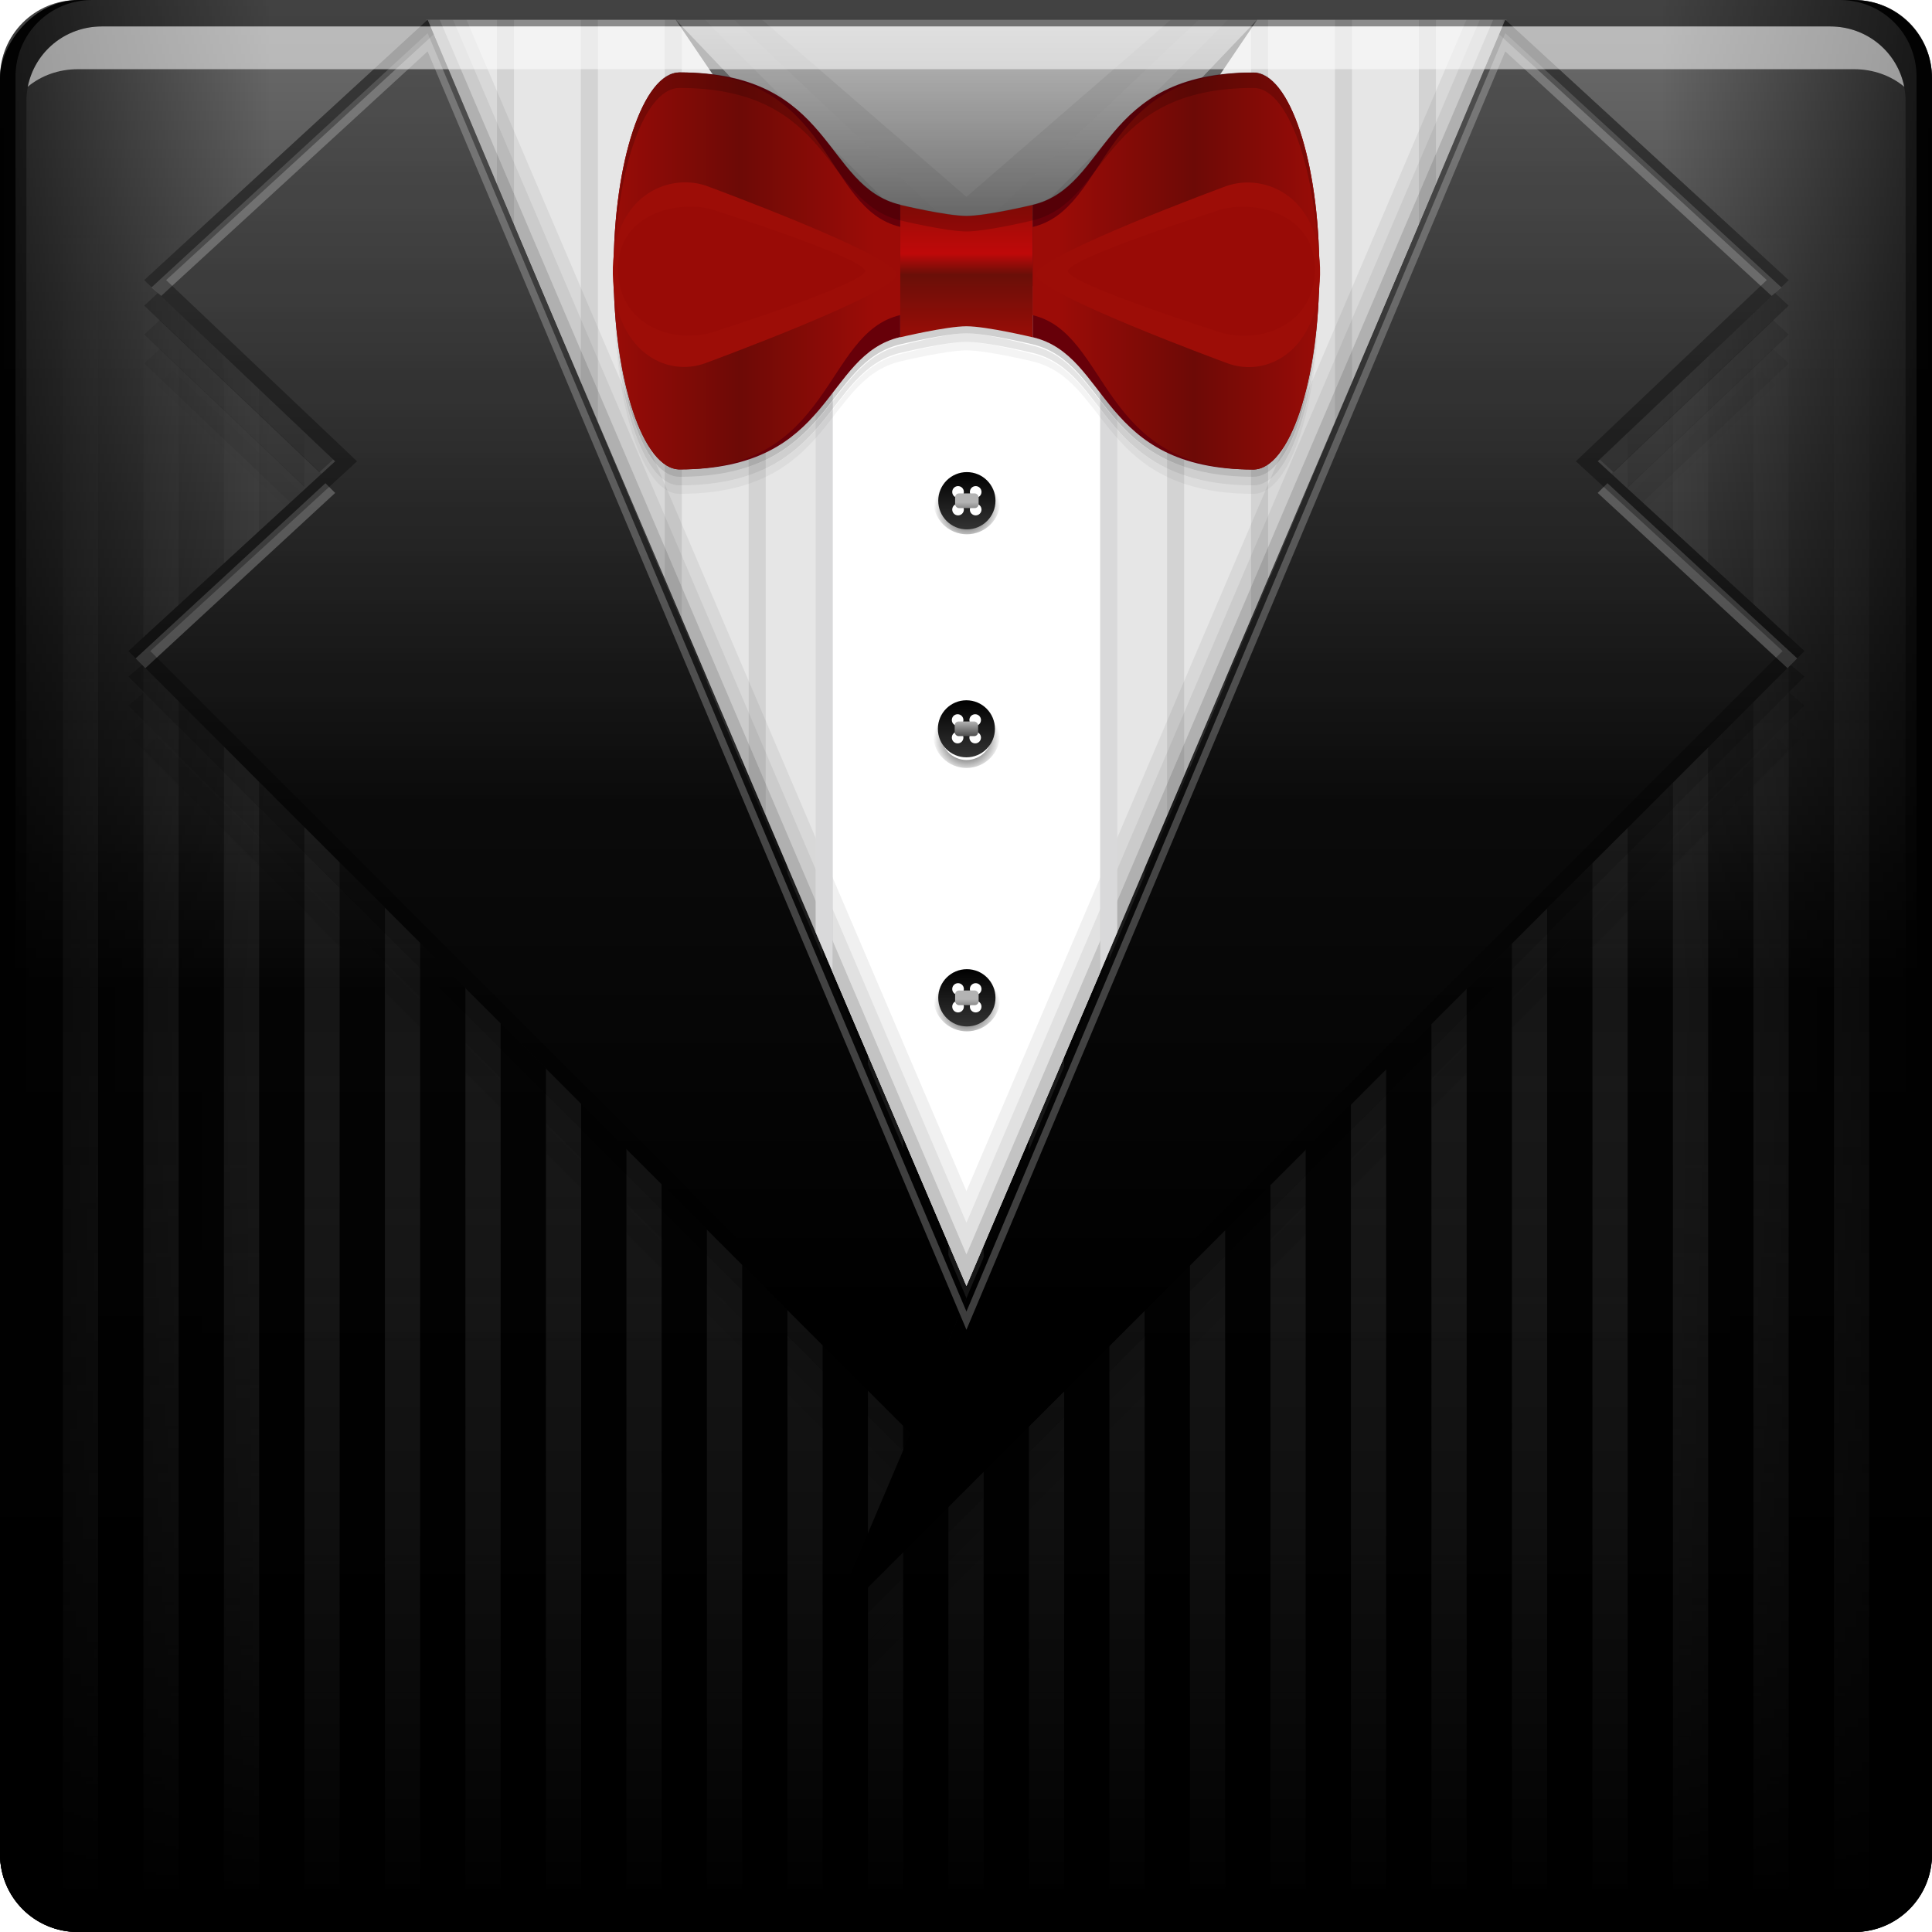 <?xml version="1.0" encoding="UTF-8" standalone="no"?>
<!-- Created with Inkscape (http://www.inkscape.org/) -->

<svg
   xmlns:dc="http://purl.org/dc/elements/1.1/"
   xmlns:cc="http://creativecommons.org/ns#"
   xmlns:rdf="http://www.w3.org/1999/02/22-rdf-syntax-ns#"
   xmlns:svg="http://www.w3.org/2000/svg"
   xmlns="http://www.w3.org/2000/svg"
   xmlns:xlink="http://www.w3.org/1999/xlink"
   xmlns:sodipodi="http://sodipodi.sourceforge.net/DTD/sodipodi-0.dtd"
   xmlns:inkscape="http://www.inkscape.org/namespaces/inkscape"
   width="48"
   height="48"
   id="svg2"
   version="1.1"
   inkscape:version="0.48+devel r12503"
   sodipodi:docname="preferences-theme.svg"
   inkscape:export-filename="/home/uri/workspace/NitruxforAndroid/res/drawable-xhdpi/theme_chooser_themes.png"
   inkscape:export-xdpi="180"
   inkscape:export-ydpi="180">
  <defs
     id="defs4">
    <linearGradient
       inkscape:collect="always"
       id="linearGradient1784">
      <stop
         style="stop-color:#ffffff;stop-opacity:1;"
         offset="0"
         id="stop1786" />
      <stop
         style="stop-color:#ffffff;stop-opacity:0;"
         offset="1"
         id="stop1788" />
    </linearGradient>
    <linearGradient
       inkscape:collect="always"
       id="linearGradient1558">
      <stop
         style="stop-color:#000000;stop-opacity:1;"
         offset="0"
         id="stop1560" />
      <stop
         style="stop-color:#000000;stop-opacity:0;"
         offset="1"
         id="stop1562" />
    </linearGradient>
    <linearGradient
       inkscape:collect="always"
       id="linearGradient1360">
      <stop
         style="stop-color:#ffffff;stop-opacity:1;"
         offset="0"
         id="stop1362" />
      <stop
         style="stop-color:#ffffff;stop-opacity:0;"
         offset="1"
         id="stop1364" />
    </linearGradient>
    <linearGradient
       inkscape:collect="always"
       id="linearGradient1175">
      <stop
         style="stop-color:#ffffff;stop-opacity:1;"
         offset="0"
         id="stop1177" />
      <stop
         style="stop-color:#ffffff;stop-opacity:0;"
         offset="1"
         id="stop1179" />
    </linearGradient>
    <linearGradient
       id="linearGradient1145"
       inkscape:collect="always">
      <stop
         id="stop1147"
         offset="0"
         style="stop-color:#000000;stop-opacity:1" />
      <stop
         id="stop1149"
         offset="1"
         style="stop-color:#080808;stop-opacity:1" />
    </linearGradient>
    <linearGradient
       inkscape:collect="always"
       id="linearGradient1074">
      <stop
         style="stop-color:#000000;stop-opacity:1;"
         offset="0"
         id="stop1076" />
      <stop
         style="stop-color:#000000;stop-opacity:0;"
         offset="1"
         id="stop1078" />
    </linearGradient>
    <linearGradient
       inkscape:collect="always"
       id="linearGradient1038">
      <stop
         style="stop-color:#000000;stop-opacity:1"
         offset="0"
         id="stop1040" />
      <stop
         style="stop-color:#333333;stop-opacity:1"
         offset="1"
         id="stop1042" />
    </linearGradient>
    <linearGradient
       id="linearGradient1032"
       inkscape:collect="always">
      <stop
         id="stop1034"
         offset="0"
         style="stop-color:#4d4d4d;stop-opacity:1" />
      <stop
         id="stop1036"
         offset="1"
         style="stop-color:#b3b3b3;stop-opacity:1" />
    </linearGradient>
    <linearGradient
       inkscape:collect="always"
       id="linearGradient870">
      <stop
         style="stop-color:#000000;stop-opacity:1"
         offset="0"
         id="stop872" />
      <stop
         style="stop-color:#1a1a1a;stop-opacity:1"
         offset="1"
         id="stop874" />
    </linearGradient>
    <linearGradient
       inkscape:collect="always"
       xlink:href="#linearGradient1145"
       id="linearGradient876"
       x1="27.931"
       y1="-1052.451"
       x2="27.931"
       y2="-1004.544"
       gradientUnits="userSpaceOnUse" />
    <linearGradient
       inkscape:collect="always"
       xlink:href="#linearGradient1032"
       id="linearGradient1030"
       x1="20.445"
       y1="1020.262"
       x2="20.445"
       y2="1012.837"
       gradientUnits="userSpaceOnUse"
       gradientTransform="matrix(0.106,0,0,0.106,21.407,903.122)" />
    <linearGradient
       inkscape:collect="always"
       xlink:href="#linearGradient1038"
       id="linearGradient1044"
       x1="21.567"
       y1="-2.205"
       x2="21.567"
       y2="26.345"
       gradientUnits="userSpaceOnUse"
       gradientTransform="matrix(0.106,0,0,0.106,21.407,1009.12)" />
    <linearGradient
       inkscape:collect="always"
       xlink:href="#linearGradient1038"
       id="linearGradient1066"
       gradientUnits="userSpaceOnUse"
       x1="21.567"
       y1="-2.205"
       x2="21.567"
       y2="26.345" />
    <linearGradient
       inkscape:collect="always"
       xlink:href="#linearGradient1032"
       id="linearGradient1068"
       gradientUnits="userSpaceOnUse"
       x1="20.445"
       y1="1020.262"
       x2="20.445"
       y2="1012.837" />
    <radialGradient
       inkscape:collect="always"
       xlink:href="#linearGradient1074"
       id="radialGradient1080"
       cx="24"
       cy="1009.956"
       fx="24"
       fy="1009.956"
       r="1.895"
       gradientTransform="matrix(0.933,0,0,0.933,1.169,68.575)"
       gradientUnits="userSpaceOnUse" />
    <radialGradient
       inkscape:collect="always"
       xlink:href="#linearGradient1074"
       id="radialGradient1091"
       gradientUnits="userSpaceOnUse"
       gradientTransform="matrix(1.17,0,0,1.17,-4.071,-155.387)"
       cx="24"
       cy="1009.956"
       fx="24"
       fy="1009.956"
       r="1.895" />
    <linearGradient
       inkscape:collect="always"
       xlink:href="#linearGradient870"
       id="linearGradient1143"
       x1="18.385"
       y1="33.177"
       x2="18.385"
       y2="0.624"
       gradientUnits="userSpaceOnUse"
       gradientTransform="translate(-0.062,0)" />
    <linearGradient
       inkscape:collect="always"
       xlink:href="#linearGradient870"
       id="linearGradient1153"
       gradientUnits="userSpaceOnUse"
       x1="18.385"
       y1="33.177"
       x2="18.385"
       y2="0.624"
       gradientTransform="matrix(-1,0,0,1,48.062,0)" />
    <linearGradient
       inkscape:collect="always"
       xlink:href="#linearGradient1175"
       id="linearGradient1181"
       x1="24.926"
       y1="-4.149"
       x2="24.926"
       y2="20.069"
       gradientUnits="userSpaceOnUse"
       gradientTransform="translate(0,1004.362)" />
    <linearGradient
       inkscape:collect="always"
       xlink:href="#linearGradient1175"
       id="linearGradient1242"
       gradientUnits="userSpaceOnUse"
       x1="25.633"
       y1="-1003.395"
       x2="25.633"
       y2="-1029.381"
       gradientTransform="matrix(0.984,0,0,-0.984,0.384,16.087)" />
    <linearGradient
       inkscape:collect="always"
       xlink:href="#linearGradient1360"
       id="linearGradient1366"
       x1="26.25"
       y1="50.625"
       x2="26.25"
       y2="5.375"
       gradientUnits="userSpaceOnUse"
       gradientTransform="translate(0,1004.362)" />
    <linearGradient
       id="linearGradient3540">
      <stop
         offset="0"
         style="stop-color:#9c0c07;stop-opacity:1"
         id="stop3542" />
      <stop
         offset="0.342"
         style="stop-color:#bf0909;stop-opacity:1"
         id="stop3550" />
      <stop
         offset="0.5"
         style="stop-color:#6a0f08;stop-opacity:1"
         id="stop3546" />
      <stop
         offset="1"
         style="stop-color:#9c0c07;stop-opacity:1"
         id="stop3544" />
    </linearGradient>
    <linearGradient
       id="linearGradient3498">
      <stop
         offset="0"
         style="stop-color:#9c0c07;stop-opacity:1"
         id="stop3500" />
      <stop
         offset="0.5"
         style="stop-color:#6d0a06;stop-opacity:1"
         id="stop3529" />
      <stop
         offset="1"
         style="stop-color:#9c0c07;stop-opacity:1"
         id="stop3502" />
    </linearGradient>
    <filter
       id="filter4018"
       style="color-interpolation-filters:sRGB"
       height="1.316"
       width="1.205"
       y="-0.158"
       x="-0.103">
      <feGaussianBlur
         stdDeviation="5.48"
         id="feGaussianBlur4020" />
    </filter>
    <linearGradient
       gradientUnits="userSpaceOnUse"
       xlink:href="#linearGradient3540"
       id="linearGradient2454"
       y2="292.362"
       x2="230"
       y1="232.362"
       x1="230"
       gradientTransform="matrix(0.057,0,0,0.057,10.969,995.954)" />
    <linearGradient
       gradientTransform="matrix(-0.057,0,0,0.057,37.031,995.95)"
       gradientUnits="userSpaceOnUse"
       xlink:href="#linearGradient3498"
       id="linearGradient2471"
       y2="262.362"
       x2="392.15"
       y1="262.362"
       x1="270" />
    <linearGradient
       gradientUnits="userSpaceOnUse"
       xlink:href="#linearGradient3498"
       id="linearGradient2489"
       y2="262.362"
       x2="392.15"
       y1="262.362"
       x1="270"
       gradientTransform="matrix(0.057,0,0,0.057,10.969,995.954)" />
    <linearGradient
       inkscape:collect="always"
       xlink:href="#linearGradient1558"
       id="linearGradient1564"
       x1="51.625"
       y1="28.5"
       x2="41.25"
       y2="28.5"
       gradientUnits="userSpaceOnUse" />
    <linearGradient
       inkscape:collect="always"
       xlink:href="#linearGradient1558"
       id="linearGradient1568"
       gradientUnits="userSpaceOnUse"
       x1="51.625"
       y1="28.5"
       x2="41.25"
       y2="28.5"
       gradientTransform="matrix(-1,0,0,1,48,1004.362)" />
    <linearGradient
       inkscape:collect="always"
       xlink:href="#linearGradient1558"
       id="linearGradient1572"
       gradientUnits="userSpaceOnUse"
       x1="47.625"
       y1="28.5"
       x2="27.75"
       y2="28.5"
       gradientTransform="matrix(0,1,-1,0,48,1004.362)" />
    <radialGradient
       inkscape:collect="always"
       xlink:href="#linearGradient1074"
       id="radialGradient1604"
       gradientUnits="userSpaceOnUse"
       gradientTransform="matrix(0.933,0,0,0.933,1.169,68.575)"
       cx="24"
       cy="1009.956"
       fx="24"
       fy="1009.956"
       r="1.895" />
    <linearGradient
       inkscape:collect="always"
       xlink:href="#linearGradient1038"
       id="linearGradient1606"
       gradientUnits="userSpaceOnUse"
       gradientTransform="matrix(0.106,0,0,0.106,21.407,1009.12)"
       x1="21.567"
       y1="-2.205"
       x2="21.567"
       y2="26.345" />
    <linearGradient
       inkscape:collect="always"
       xlink:href="#linearGradient1032"
       id="linearGradient1608"
       gradientUnits="userSpaceOnUse"
       gradientTransform="matrix(0.106,0,0,0.106,21.407,903.122)"
       x1="20.445"
       y1="1020.262"
       x2="20.445"
       y2="1012.837" />
    <linearGradient
       inkscape:collect="always"
       xlink:href="#linearGradient1784"
       id="linearGradient1790"
       x1="24.312"
       y1="0.125"
       x2="24.312"
       y2="6.75"
       gradientUnits="userSpaceOnUse" />
  </defs>
  <sodipodi:namedview
     id="base"
     pagecolor="#ffffff"
     bordercolor="#666666"
     borderopacity="1.0"
     inkscape:pageopacity="0.0"
     inkscape:pageshadow="2"
     inkscape:zoom="5.688398"
     inkscape:cx="13.023584"
     inkscape:cy="30.698503"
     inkscape:document-units="px"
     inkscape:current-layer="layer1"
     showgrid="false"
     inkscape:window-width="1366"
     inkscape:window-height="714"
     inkscape:window-x="0"
     inkscape:window-y="30"
     inkscape:window-maximized="1"
     showguides="true"
     inkscape:guide-bbox="true">
    <inkscape:grid
       type="xygrid"
       id="grid3850" />
  </sodipodi:namedview>
  <g
     inkscape:label="Capa 1"
     inkscape:groupmode="layer"
     id="layer1"
     transform="translate(0,-1004.362)">
    <rect
       style="fill:url(#linearGradient876);fill-opacity:1;stroke:none"
       id="rect2991-1"
       width="48"
       height="48"
       x="0"
       y="-1052.362"
       ry="1.945"
       transform="scale(1,-1)" />
    <path
       style="opacity:0.162;fill:url(#linearGradient1366);fill-opacity:1;stroke:none"
       d="m 1.938,1004.362 c -0.135,0 -0.248,0.01 -0.375,0.031 l 0,47.938 c 0.127,0.026 0.24,0.031 0.375,0.031 l 0.5,0 0,-48 L 1.938,1004.362 z m 1.625,0 0,48 0.875,0 0,-48 L 3.562,1004.362 z m 2,0 0,48 0.875,0 0,-48 L 5.562,1004.362 z m 2,0 0,48 0.875,0 0,-48 L 7.562,1004.362 z m 2,0 0,48 0.875,0 0,-48 L 9.562,1004.362 z m 2,0 0,48 0.875,0 0,-48 L 11.562,1004.362 z m 2,0 0,48 0.875,0 0,-48 L 13.562,1004.362 z m 2,0 0,48 0.875,0 0,-48 L 15.562,1004.362 z m 2,0 0,48 0.875,0 0,-48 L 17.562,1004.362 z m 2,0 0,48 0.875,0 0,-48 L 19.562,1004.362 z m 2,0 0,48 0.875,0 0,-48 L 21.562,1004.362 z m 2,0 0,48 0.875,0 0,-48 L 23.562,1004.362 z m 2,0 0,48 0.875,0 0,-48 L 25.562,1004.362 z m 2,0 0,48 0.875,0 0,-48 L 27.562,1004.362 z m 2,0 0,48 0.875,0 0,-48 L 29.562,1004.362 z m 2,0 0,48 0.875,0 0,-48 L 31.562,1004.362 z m 2,0 0,48 0.875,0 0,-48 L 33.562,1004.362 z m 2,0 0,48 0.875,0 0,-48 L 35.562,1004.362 z m 2,0 0,48 0.875,0 0,-48 L 37.562,1004.362 z m 2,0 0,48 0.875,0 0,-48 L 39.562,1004.362 z m 2,0 0,48 0.875,0 0,-48 L 41.562,1004.362 z m 2,0 0,48 0.875,0 0,-48 L 43.562,1004.362 z m 2,0 0,48 0.5,0 c 0.135,0 0.248,-0.01 0.375,-0.031 l 0,-47.938 c -0.127,-0.026 -0.24,-0.031 -0.375,-0.031 L 45.562,1004.362 Z"
       id="rect1309"
       inkscape:connector-curvature="0" />
    <path
       inkscape:connector-curvature="0"
       style="opacity:0.424;fill:url(#linearGradient1242);fill-opacity:1;stroke:none"
       d="m 2.291,1004.362 c -1.06,0 -1.906,0.846 -1.906,1.907 l 0,24.446 47.231,0 0,-24.446 c 0,-1.06 -0.846,-1.907 -1.906,-1.907 L 2.291,1004.362 Z"
       id="rect1238" />
    <g
       id="g2271">
      <path
         transform="translate(0,1004.362)"
         id="rect1536"
         d="m 40.375,0 0,48 5.688,0 C 47.14,48 48,47.14 48,46.062 L 48,1.938 C 48,0.86 47.14,0 46.062,0 L 40.375,0 Z"
         style="fill:url(#linearGradient1564);fill-opacity:1;stroke:none"
         inkscape:connector-curvature="0" />
      <path
         inkscape:connector-curvature="0"
         style="fill:url(#linearGradient1568);fill-opacity:1;stroke:none"
         d="m 7.625,1004.362 0,48 -5.688,0 C 0.86,1052.362 4.9999997e-8,1051.502 4.9999997e-8,1050.425 l 0,-44.125 C 4.9999997e-8,1005.222 0.86,1004.362 1.938,1004.362 L 7.625,1004.362 Z"
         id="path1566" />
      <path
         sodipodi:nodetypes="ccssssc"
         inkscape:connector-curvature="0"
         style="fill:url(#linearGradient1572);fill-opacity:1;stroke:none"
         d="m 48,1032.737 -48,0 0,17.688 c 0,1.077 0.86,1.938 1.938,1.938 l 44.125,0 C 47.14,1052.362 48,1051.502 48,1050.425 Z"
         id="path1570" />
    </g>
    <g
       id="g2383"
       transform="matrix(0.967,0,0,0.967,0.803,-68.93)">
      <path
         style="fill:#000000;fill-opacity:0.027;stroke:none"
         d="m 3.613,1119.442 -0.4,0.369 4.428,4.213 0.4,-0.369 L 3.613,1119.442 z m 40.774,0 -4.428,4.213 0.4,0.369 4.428,-4.213 L 44.387,1119.442 z m -41.174,9.409 -0.4,0.338 19.557,19.557 0.215,-0.523 L 3.213,1128.851 z m 41.573,0 -23.739,23.739 -0.553,1.292 24.692,-24.692 L 44.787,1128.851 Z"
         id="path1197"
         inkscape:connector-curvature="0" />
      <g
         transform="translate(0,106.066)"
         id="g2023">
        <path
           inkscape:connector-curvature="0"
           style="fill:#e6e6e6;fill-opacity:1;stroke:none"
           d="M 10.125,0 24,32.531 37.875,0 31.469,0 24,11.031 16.531,0 10.125,0 Z"
           transform="translate(0,1004.362)"
           id="path943" />
        <path
           style="fill:#ffffff;fill-opacity:1;stroke:none"
           d="m 20.562,5.938 0,18.531 3.438,8.062 3.438,-8.062 0,-18.531 L 24,7.731 Z"
           transform="translate(0,1004.362)"
           id="rect957"
           inkscape:connector-curvature="0"
           sodipodi:nodetypes="ccccccc" />
        <g
           id="g1099"
           transform="matrix(0.487,0,0,0.487,12.542,524.651)">
          <path
             sodipodi:nodetypes="ssssssssss"
             inkscape:connector-curvature="0"
             id="path1072"
             d="m 23.55,1008.637 c -0.976,0 -1.769,0.793 -1.769,1.769 0,0.976 0.793,1.769 1.769,1.769 0.976,0 1.769,-0.793 1.769,-1.769 C 25.319,1009.43 24.526,1008.637 23.55,1008.637 z m 0,0.42 c 0.74,0 1.349,0.608 1.349,1.349 0,0.741 -0.608,1.349 -1.349,1.349 -0.74,0 -1.349,-0.608 -1.349,-1.349 C 22.201,1009.665 22.81,1009.057 23.55,1009.057 Z"
             style="fill:url(#radialGradient1080);fill-opacity:1;stroke:none" />
          <path
             id="path1010"
             d="m 23.55,1008.895 c -0.834,0 -1.51,0.676 -1.51,1.51 0,0.834 0.676,1.511 1.51,1.511 0.834,0 1.51,-0.676 1.51,-1.511 C 25.061,1009.572 24.384,1008.895 23.55,1008.895 z m -0.465,0.739 c 0.17,0 0.307,0.137 0.307,0.307 0,0.17 -0.137,0.307 -0.307,0.307 -0.17,0 -0.307,-0.137 -0.307,-0.307 C 22.779,1009.771 22.915,1009.634 23.085,1009.634 z m 0.93,0 c 0.17,0 0.307,0.137 0.307,0.307 0,0.17 -0.137,0.307 -0.307,0.307 -0.17,0 -0.307,-0.137 -0.307,-0.307 C 23.709,1009.771 23.845,1009.634 24.015,1009.634 z m -0.93,0.93 c 0.17,0 0.307,0.137 0.307,0.307 0,0.17 -0.137,0.307 -0.307,0.307 -0.17,0 -0.307,-0.137 -0.307,-0.307 C 22.779,1010.701 22.915,1010.564 23.085,1010.564 z m 0.93,0 c 0.17,0 0.307,0.137 0.307,0.307 0,0.17 -0.137,0.307 -0.307,0.307 -0.17,0 -0.307,-0.137 -0.307,-0.307 C 23.709,1010.701 23.845,1010.564 24.015,1010.564 Z"
             style="fill:url(#linearGradient1044);fill-opacity:1;stroke:none"
             inkscape:connector-curvature="0" />
          <rect
             ry="0.205"
             y="1010.019"
             x="22.93"
             height="0.774"
             width="1.241"
             id="rect1022"
             style="fill:url(#linearGradient1030);fill-opacity:1;stroke:none" />
        </g>
        <g
           id="g1110"
           transform="matrix(0.388,0,0,0.388,14.69,624.677)">
          <path
             sodipodi:nodetypes="ssssssssss"
             inkscape:connector-curvature="0"
             id="path1089"
             d="m 24,1023.675 c -1.224,0 -2.219,0.995 -2.219,2.219 0,1.224 0.995,2.219 2.219,2.219 1.224,0 2.219,-0.995 2.219,-2.219 C 26.219,1024.669 25.224,1023.675 24,1023.675 z m 0,0.527 c 0.929,0 1.692,0.763 1.692,1.692 0,0.929 -0.763,1.692 -1.692,1.692 -0.929,0 -1.692,-0.763 -1.692,-1.692 C 22.308,1024.965 23.071,1024.202 24,1024.202 Z"
             style="fill:url(#radialGradient1091);fill-opacity:1;stroke:none" />
          <g
             transform="matrix(0.132,0,0,0.132,21.311,891.334)"
             id="g1060">
            <path
               inkscape:connector-curvature="0"
               style="fill:url(#linearGradient1066);fill-opacity:1;stroke:none"
               d="M 20.312,-2.125 C 12.408,-2.125 6,4.283 6,12.188 6,20.092 12.408,26.5 20.312,26.5 28.217,26.5 34.625,20.092 34.625,12.188 34.625,4.283 28.217,-2.125 20.312,-2.125 z m -4.406,7 c 1.609,0 2.906,1.297 2.906,2.906 0,1.609 -1.297,2.906 -2.906,2.906 C 14.297,10.688 13,9.391 13,7.781 13,6.172 14.297,4.875 15.906,4.875 z m 8.812,0 c 1.609,0 2.906,1.297 2.906,2.906 0,1.609 -1.297,2.906 -2.906,2.906 -1.609,0 -2.906,-1.297 -2.906,-2.906 C 21.812,6.172 23.109,4.875 24.719,4.875 z m -8.812,8.812 c 1.609,0 2.906,1.297 2.906,2.906 0,1.609 -1.297,2.906 -2.906,2.906 C 14.297,19.5 13,18.203 13,16.594 13,14.984 14.297,13.688 15.906,13.688 z m 8.812,0 c 1.609,0 2.906,1.297 2.906,2.906 0,1.609 -1.297,2.906 -2.906,2.906 -1.609,0 -2.906,-1.297 -2.906,-2.906 C 21.812,14.984 23.109,13.688 24.719,13.688 Z"
               transform="translate(0,1004.362)"
               id="path1062" />
            <rect
               style="fill:url(#linearGradient1068);fill-opacity:1;stroke:none"
               id="rect1064"
               width="11.756"
               height="7.336"
               x="14.435"
               y="1012.882"
               ry="1.945" />
          </g>
        </g>
        <g
           id="g1576"
           transform="matrix(0.487,0,0,0.487,12.542,537.422)">
          <path
             style="fill:url(#radialGradient1604);fill-opacity:1;stroke:none"
             d="m 23.55,1008.637 c -0.976,0 -1.769,0.793 -1.769,1.769 0,0.976 0.793,1.769 1.769,1.769 0.976,0 1.769,-0.793 1.769,-1.769 C 25.319,1009.43 24.526,1008.637 23.55,1008.637 z m 0,0.42 c 0.74,0 1.349,0.608 1.349,1.349 0,0.741 -0.608,1.349 -1.349,1.349 -0.74,0 -1.349,-0.608 -1.349,-1.349 C 22.201,1009.665 22.81,1009.057 23.55,1009.057 Z"
             id="path1578"
             inkscape:connector-curvature="0"
             sodipodi:nodetypes="ssssssssss" />
          <path
             inkscape:connector-curvature="0"
             style="fill:url(#linearGradient1606);fill-opacity:1;stroke:none"
             d="m 23.55,1008.895 c -0.834,0 -1.51,0.676 -1.51,1.51 0,0.834 0.676,1.511 1.51,1.511 0.834,0 1.51,-0.676 1.51,-1.511 C 25.061,1009.572 24.384,1008.895 23.55,1008.895 z m -0.465,0.739 c 0.17,0 0.307,0.137 0.307,0.307 0,0.17 -0.137,0.307 -0.307,0.307 -0.17,0 -0.307,-0.137 -0.307,-0.307 C 22.779,1009.771 22.915,1009.634 23.085,1009.634 z m 0.93,0 c 0.17,0 0.307,0.137 0.307,0.307 0,0.17 -0.137,0.307 -0.307,0.307 -0.17,0 -0.307,-0.137 -0.307,-0.307 C 23.709,1009.771 23.845,1009.634 24.015,1009.634 z m -0.93,0.93 c 0.17,0 0.307,0.137 0.307,0.307 0,0.17 -0.137,0.307 -0.307,0.307 -0.17,0 -0.307,-0.137 -0.307,-0.307 C 22.779,1010.701 22.915,1010.564 23.085,1010.564 z m 0.93,0 c 0.17,0 0.307,0.137 0.307,0.307 0,0.17 -0.137,0.307 -0.307,0.307 -0.17,0 -0.307,-0.137 -0.307,-0.307 C 23.709,1010.701 23.845,1010.564 24.015,1010.564 Z"
             id="path1580" />
          <rect
             style="fill:url(#linearGradient1608);fill-opacity:1;stroke:none"
             id="rect1582"
             width="1.241"
             height="0.774"
             x="22.93"
             y="1010.019"
             ry="0.205" />
        </g>
        <path
           inkscape:connector-curvature="0"
           style="fill:#000000;fill-opacity:0.235;stroke:none"
           d="m 10.125,1004.362 13.875,32.531 13.875,-32.531 -0.344,0 L 24,1036.081 10.469,1004.362 10.125,1004.362 Z"
           id="path948" />
        <path
           inkscape:connector-curvature="0"
           style="fill:#000000;fill-opacity:0.118;stroke:none"
           d="M 10.469,0 24,31.719 37.531,0 37.188,0 24,30.906 10.812,0 10.469,0 Z"
           transform="translate(0,1004.362)"
           id="path953" />
        <path
           inkscape:connector-curvature="0"
           style="fill:#000000;fill-opacity:0.059;stroke:none"
           d="M 10.812,0 24,30.906 37.188,0 36.844,0 24,30.094 11.156,0 10.812,0 Z"
           transform="translate(0,1004.362)"
           id="path955" />
        <path
           inkscape:connector-curvature="0"
           style="fill:#d9d9da;fill-opacity:1;stroke:none"
           d="m 20.125,5.312 0,18.125 0.438,1.031 0,-18.531 L 20.125,5.312 z m 7.75,0 -0.438,0.625 0,18.531 L 27.875,23.438 27.875,5.312 Z"
           transform="translate(0,1004.362)"
           id="rect967" />
        <path
           inkscape:connector-curvature="0"
           style="fill:#000000;fill-opacity:0.085;stroke:none"
           d="M 10.125,0 10.219,0.219 10.219,0 10.125,0 z m 1.812,0 0,4.25 L 12.375,5.281 12.375,0 11.938,0 z m 2.156,0 0,9.312 0.438,1.031 L 14.531,0 14.094,0 z m 2.156,0 0,14.375 0.438,1 0,-15.156 L 16.531,0 16.25,0 z m 15.219,0 -0.156,0.219 0,15.156 0.438,-1 L 31.75,0 31.469,0 z m 2,0 0,10.344 0.438,-1.031 0,-9.312 L 33.469,0 z m 2.156,0 0,5.281 L 36.062,4.25 36.062,0 35.625,0 z m 2.156,0 0,0.219 L 37.875,0 37.781,0 z m -19.375,2.75 0,16.656 0.438,1.031 0,-17.031 L 18.406,2.75 z m 11.188,0 -0.438,0.656 0,17.031 0.438,-1.031 L 29.594,2.75 Z"
           transform="translate(0,1004.362)"
           id="rect975" />
        <path
           style="fill:#000000;fill-opacity:0.237;stroke:none"
           d="m 3.281,1011.331 -0.406,0.375 4.5,4.281 0.406,-0.375 L 3.281,1011.331 z m 41.438,0 -4.5,4.281 0.406,0.375 4.5,-4.281 L 44.719,1011.331 z m -41.844,9.562 -0.406,0.344 19.875,19.875 0.219,-0.531 L 2.875,1020.894 z m 42.25,0 -24.125,24.125 -0.562,1.312 25.094,-25.094 L 45.125,1020.894 Z"
           id="path1183"
           inkscape:connector-curvature="0" />
        <path
           inkscape:connector-curvature="0"
           id="path1193"
           d="m 3.281,1012.073 -0.406,0.375 4.5,4.281 0.406,-0.375 L 3.281,1012.073 z m 41.438,0 -4.5,4.281 0.406,0.375 4.5,-4.281 L 44.719,1012.073 z m -41.844,9.562 -0.406,0.344 19.875,19.875 0.219,-0.531 L 2.875,1021.636 z m 42.25,0 -24.125,24.125 -0.562,1.312 25.094,-25.094 L 45.125,1021.636 Z"
           style="fill:#000000;fill-opacity:0.117;stroke:none" />
        <path
           style="fill:#000000;fill-opacity:0.061;stroke:none"
           d="m 3.281,1012.815 -0.406,0.375 4.5,4.281 0.406,-0.375 L 3.281,1012.815 z m 41.438,0 -4.5,4.281 0.406,0.375 4.5,-4.281 L 44.719,1012.815 z m -41.844,9.562 -0.406,0.344 19.875,19.875 0.219,-0.531 L 2.875,1022.378 z m 42.25,0 -24.125,24.125 -0.562,1.312 25.094,-25.094 L 45.125,1022.378 Z"
           id="path1195"
           inkscape:connector-curvature="0" />
        <path
           style="fill:url(#linearGradient1143);fill-opacity:1;stroke:none"
           d="M 10.156,0 2.875,6.688 7.781,11.344 2.469,16.219 22.562,36.312 24,32.844 Z"
           transform="translate(0,1004.362)"
           id="path1132"
           inkscape:connector-curvature="0"
           sodipodi:nodetypes="ccccccc" />
        <path
           inkscape:connector-curvature="0"
           style="fill:url(#linearGradient1153);fill-opacity:1;stroke:none"
           d="M 37.844,0 24,32.844 l -0.344,0.812 -1.094,2.656 -2.125,5 25.094,-25.094 -5.312,-4.875 L 45.125,6.688 37.844,0 Z"
           transform="translate(0,1004.362)"
           id="path1151" />
        <path
           style="opacity:0.303;fill:url(#linearGradient1181);fill-opacity:1;stroke:none"
           d="m 10.156,1004.362 -7.281,6.688 4.906,4.656 -5.312,4.875 5.969,5.969 11.062,0 L 10.156,1004.362 z m 27.688,0 -9.344,22.188 11.062,0 5.969,-5.969 -5.312,-4.875 4.906,-4.656 L 37.844,1004.362 Z"
           id="path1165"
           inkscape:connector-curvature="0" />
        <path
           inkscape:connector-curvature="0"
           transform="translate(0,1004.362)"
           style="fill:#ffffff;fill-opacity:0.239;stroke:none"
           d="M 10.156,0.344 3.062,6.875 3.312,7.094 10.156,0.812 24,33.656 37.844,0.812 44.688,7.094 44.938,6.875 37.844,0.344 24,33.188 z m -2.625,11.562 -4.875,4.5 0.25,0.25 L 7.781,12.156 z m 32.938,0 -0.25,0.25 4.875,4.5 L 45.344,16.406 Z"
           id="path1199"
           sodipodi:nodetypes="ccccccccccccccccccccc" />
        <path
           inkscape:connector-curvature="0"
           style="fill:#000000;fill-opacity:0.32;stroke:none"
           d="M 10.156,0 2.875,6.688 l 4.906,4.656 -5.312,4.875 20.094,20.094 0.156,-0.406 -19.688,-19.688 5.312,-4.875 L 3.438,6.688 10.312,0.375 10.156,0 z m 27.688,0 -0.156,0.375 6.875,6.312 -4.906,4.656 5.312,4.875 -19.688,19.688 0.156,0.406 20.094,-20.094 -5.312,-4.875 L 45.125,6.688 37.844,0 Z"
           transform="translate(0,1004.362)"
           id="path1209" />
        <path
           style="fill:#000000;fill-opacity:0.235;stroke:none"
           d="M 16.531,0 24,7.832 31.469,0 30.719,0 24,6.738 17.281,0 Z"
           transform="translate(0,1004.362)"
           id="path1747"
           inkscape:connector-curvature="0"
           sodipodi:nodetypes="ccccccc" />
        <path
           style="fill:#000000;fill-opacity:0.117;stroke:none"
           d="M 17.281,0 24,6.738 30.719,0 29.969,0 24,5.644 18.031,0 Z"
           transform="translate(0,1004.362)"
           id="path1752"
           inkscape:connector-curvature="0"
           sodipodi:nodetypes="ccccccc" />
        <path
           style="opacity:0.541;fill:url(#linearGradient1790);fill-opacity:1;stroke:none"
           d="M 16.531,0 24,7.832 31.469,0 Z"
           transform="translate(0,1004.362)"
           id="path1781"
           inkscape:connector-curvature="0"
           sodipodi:nodetypes="cccc" />
        <path
           style="fill:#000000;fill-opacity:0.059;stroke:none"
           d="M 18.031,0 24,5.644 29.969,0 29.25,0 24,4.55 18.75,0 Z"
           transform="translate(0,1004.362)"
           id="path1754"
           inkscape:connector-curvature="0"
           sodipodi:nodetypes="ccccccc" />
        <path
           style="fill:#000000;fill-opacity:0.19;fill-rule:nonzero;stroke:none"
           d="m 14.969,1011.823 c 0.128,2.427 0.812,4.282 1.656,4.281 3.966,-7e-4 3.701,-2.941 5.688,-3.406 0,0 1.171,-0.281 1.688,-0.281 0.517,0 1.688,0.281 1.688,0.281 1.986,0.465 1.721,3.405 5.688,3.406 0.845,10e-5 1.528,-1.854 1.656,-4.281 -0.156,2.322 -0.837,4.063 -1.656,4.062 -3.966,-8e-4 -3.701,-2.91 -5.688,-3.375 0,0 -1.171,-0.312 -1.688,-0.312 -0.517,0 -1.688,0.312 -1.688,0.312 -1.986,0.465 -1.721,3.374 -5.688,3.375 C 15.805,1015.886 15.125,1014.145 14.969,1011.823 Z"
           id="path1513"
           inkscape:connector-curvature="0" />
        <path
           inkscape:connector-curvature="0"
           id="path1518"
           d="m 14.969,1012.042 c 0.128,2.427 0.812,4.282 1.656,4.281 3.966,-7e-4 3.701,-2.941 5.688,-3.406 0,0 1.171,-0.281 1.688,-0.281 0.517,0 1.688,0.281 1.688,0.281 1.986,0.465 1.721,3.405 5.688,3.406 0.845,1e-4 1.528,-1.854 1.656,-4.281 -0.156,2.322 -0.837,4.063 -1.656,4.062 -3.966,-8e-4 -3.701,-2.91 -5.688,-3.375 0,0 -1.171,-0.312 -1.688,-0.312 -0.517,0 -1.688,0.312 -1.688,0.312 -1.986,0.465 -1.721,3.374 -5.688,3.375 C 15.805,1016.105 15.125,1014.364 14.969,1012.042 Z"
           style="fill:#000000;fill-opacity:0.105;fill-rule:nonzero;stroke:none" />
        <path
           style="fill:#000000;fill-opacity:0.045;fill-rule:nonzero;stroke:none"
           d="m 14.969,1012.261 c 0.128,2.427 0.812,4.282 1.656,4.281 3.966,-7e-4 3.701,-2.941 5.688,-3.406 0,0 1.171,-0.281 1.688,-0.281 0.517,0 1.688,0.281 1.688,0.281 1.986,0.465 1.721,3.405 5.688,3.406 0.845,10e-5 1.528,-1.854 1.656,-4.281 -0.156,2.322 -0.837,4.063 -1.656,4.062 -3.966,-8e-4 -3.701,-2.91 -5.688,-3.375 0,0 -1.171,-0.312 -1.688,-0.312 -0.517,0 -1.688,0.312 -1.688,0.312 -1.986,0.465 -1.721,3.374 -5.688,3.375 C 15.805,1016.323 15.125,1014.583 14.969,1012.261 Z"
           id="path1520"
           inkscape:connector-curvature="0" />
        <path
           inkscape:connector-curvature="0"
           d="m 22.3,1009.119 c 0,0 1.183,0.283 1.7,0.283 0.517,0 1.7,-0.283 1.7,-0.283 l 0,3.4 c 0,0 -1.183,-0.283 -1.7,-0.283 -0.517,0 -1.7,0.283 -1.7,0.283 L 22.3,1009.119 Z"
           id="rect2622"
           style="fill:url(#linearGradient2454);fill-opacity:1;fill-rule:nonzero;stroke:none" />
        <path
           inkscape:connector-curvature="0"
           d="m 31.366,1005.719 c 0.937,10e-5 1.7,2.284 1.7,5.099 0,2.815 -0.763,5.099 -1.7,5.099 -3.966,-8e-4 -3.68,-2.934 -5.666,-3.4 l 0,-3.4 C 27.686,1008.654 27.399,1005.718 31.366,1005.719 Z"
           id="path3958"
           style="fill:#670009;fill-opacity:1;fill-rule:nonzero;stroke:none" />
        <path
           inkscape:connector-curvature="0"
           d="m 31.366,1005.719 c 0.937,10e-5 1.7,2.284 1.7,5.099 0,2.815 -0.763,5.099 -1.7,5.099 -3.966,-8e-4 -3.68,-3.501 -5.666,-3.966 l 0,-2.266 C 27.686,1009.22 27.399,1005.718 31.366,1005.719 Z"
           id="path3452"
           style="fill:url(#linearGradient2489);fill-opacity:1;fill-rule:nonzero;stroke:none" />
        <path
           inkscape:connector-curvature="0"
           d="m 260,262.325 c 0,8.358 86.002,39.911 86.002,39.911 18.107,6.856 41.353,-5.471 42,-39.911 0.658,-35.009 -24.64,-45.867 -42,-39.963 C 346.002,222.362 260,253.968 260,262.325 Z"
           id="path3960"
           style="fill:#9d0d07;fill-opacity:1;fill-rule:nonzero;stroke:none;filter:url(#filter4018)"
           transform="matrix(0.057,0,0,0.057,10.969,995.954)" />
        <path
           inkscape:connector-curvature="0"
           d="m 26.606,1010.818 c 0,0.333 3.966,1.59 3.966,1.59 1.026,0.273 2.343,-0.218 2.38,-1.59 0.037,-1.395 -1.396,-1.827 -2.38,-1.592 C 30.572,1009.226 26.606,1010.486 26.606,1010.818 Z"
           id="path3531"
           style="fill:#990b06;fill-opacity:1;fill-rule:nonzero;stroke:none" />
        <path
           inkscape:connector-curvature="0"
           d="m 16.634,1005.716 c -0.937,2e-4 -1.7,2.284 -1.7,5.099 0,2.815 0.763,5.099 1.7,5.099 3.966,-7e-4 3.68,-2.934 5.666,-3.4 l 0,-3.4 c -1.986,-0.465 -1.7,-3.4 -5.666,-3.399 L 16.634,1005.716 Z"
           id="path2767"
           style="fill:#670009;fill-opacity:1;fill-rule:nonzero;stroke:none" />
        <path
           inkscape:connector-curvature="0"
           d="m 16.634,1005.716 c -0.937,2e-4 -1.7,2.284 -1.7,5.099 0,2.815 0.763,5.099 1.7,5.099 3.966,-7e-4 3.68,-3.501 5.666,-3.966 l 0,-2.266 c -1.986,-0.465 -1.7,-3.967 -5.666,-3.966 L 16.634,1005.716 Z"
           id="path2769"
           style="fill:url(#linearGradient2471);fill-opacity:1;fill-rule:nonzero;stroke:none" />
        <path
           inkscape:connector-curvature="0"
           d="m 260,262.325 c 0,8.358 86.002,39.911 86.002,39.911 18.107,6.856 41.353,-5.471 42,-39.911 0.658,-35.009 -24.64,-45.867 -42,-39.963 C 346.002,222.362 260,253.968 260,262.325 Z"
           transform="matrix(-0.057,0,0,0.057,37.031,995.95)"
           id="path2771"
           style="fill:#9d0d07;fill-opacity:1;fill-rule:nonzero;stroke:none;filter:url(#filter4018)" />
        <path
           inkscape:connector-curvature="0"
           d="m 21.394,1010.815 c 0,0.333 -3.966,1.59 -3.966,1.59 -1.026,0.273 -2.343,-0.218 -2.38,-1.59 -0.037,-1.395 1.396,-1.827 2.38,-1.592 C 17.428,1009.223 21.394,1010.482 21.394,1010.815 Z"
           id="path2773"
           style="fill:#990b06;fill-opacity:1;fill-rule:nonzero;stroke:none" />
        <path
           inkscape:connector-curvature="0"
           style="fill:#000000;fill-opacity:0.174;fill-rule:nonzero;stroke:none"
           d="m 16.625,1005.706 c -0.866,10e-5 -1.554,1.952 -1.656,4.469 0.156,-2.322 0.837,-4.062 1.656,-4.062 3.966,-7e-4 3.701,2.941 5.688,3.406 0,0 1.171,0.281 1.688,0.281 0.517,0 1.688,-0.281 1.688,-0.281 1.986,-0.465 1.721,-3.407 5.688,-3.406 0.82,10e-5 1.5,1.766 1.656,4.094 -0.102,-2.521 -0.79,-4.5 -1.656,-4.5 -3.966,-9e-4 -3.701,2.941 -5.688,3.406 0,0 -1.171,0.281 -1.688,0.281 -0.517,0 -1.688,-0.281 -1.688,-0.281 C 20.326,1008.647 20.591,1005.705 16.625,1005.706 Z"
           id="path1949" />
      </g>
    </g>
    <g
       id="g1774">
      <path
         id="path7515"
         d="m 2.531,1005.019 c -0.917,0 -1.671,0.639 -1.844,1.5 C 1.023,1006.239 1.462,1006.081 1.938,1006.081 l 44.125,0 c 0.475,0 0.914,0.158 1.25,0.438 -0.173,-0.861 -0.927,-1.5 -1.844,-1.5 L 2.531,1005.019 Z"
         style="fill:#ffffff;fill-opacity:0.537;stroke:none"
         inkscape:connector-curvature="0" />
      <path
         id="rect4280"
         d="m 1.938,1004.362 c -1.077,0 -1.938,0.86 -1.938,1.938 l 0,43.062 c 0,0.793 0.48,1.449 1.156,1.75 -0.309,-0.333 -0.5,-0.782 -0.5,-1.281 l 0,-42.938 c 0,-1.048 0.827,-1.875 1.875,-1.875 l 42.938,0 c 1.048,0 1.875,0.827 1.875,1.875 l 0,42.938 c 0,0.499 -0.191,0.948 -0.5,1.281 0.676,-0.301 1.156,-0.957 1.156,-1.75 l 0,-43.062 c 0,-1.077 -0.86,-1.938 -1.938,-1.938 L 1.938,1004.362 Z"
         style="fill:#000000;fill-opacity:0.392;stroke:none"
         inkscape:connector-curvature="0" />
      <path
         id="rect846"
         d="m -5.0000002e-8,1049.362 0,1.062 c 0,1.077 0.86,1.938 1.938,1.938 l 44.125,0 c 1.077,0 1.938,-0.86 1.938,-1.938 l 0,-1.062 c 0,1.077 -0.86,1.938 -1.938,1.938 l -44.125,0 C 0.86,1051.3 -5.0000002e-8,1050.439 -5.0000002e-8,1049.362 Z"
         style="fill:#000000;fill-opacity:1;stroke:none"
         inkscape:connector-curvature="0" />
    </g>
  </g>
</svg>
